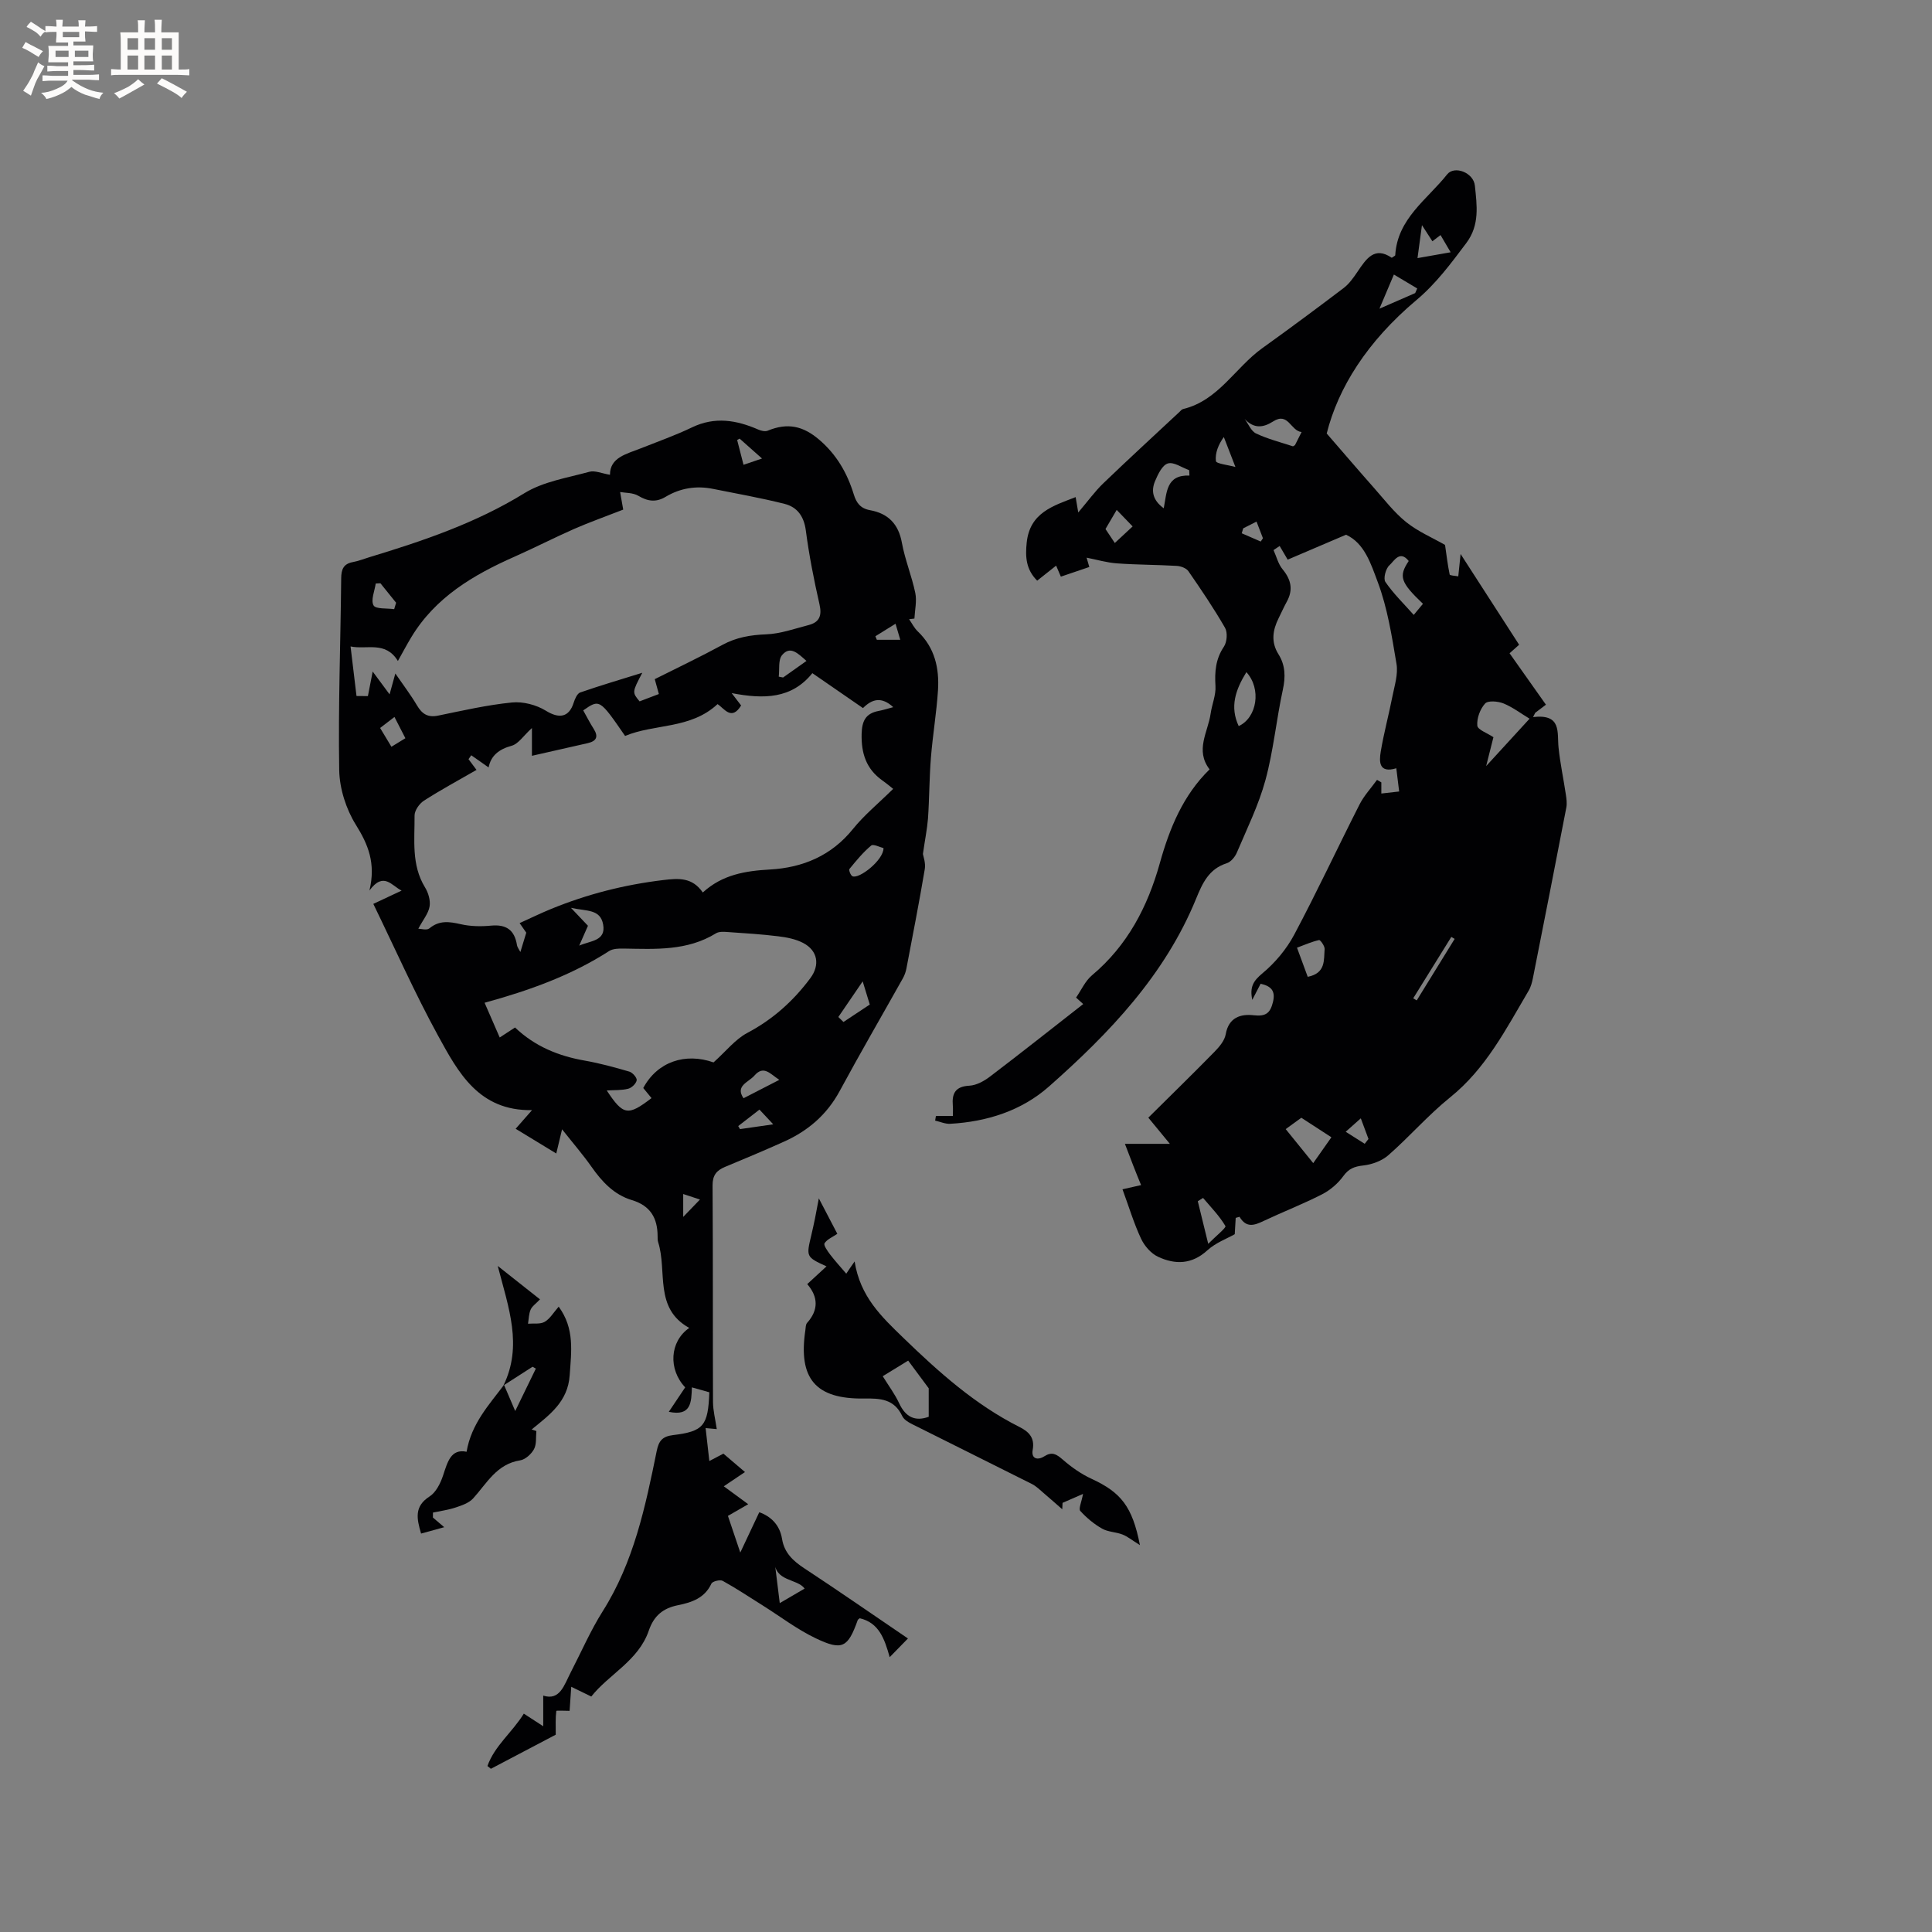 <svg enable-background="new 0 0 400 400" viewBox="0 0 400 400" xmlns="http://www.w3.org/2000/svg"><rect x="0" y="0" width="400" height="400" fill="#808080" stroke="none"/><g fill="#010103"><path d="m232.9 236.82h9.31c-1.71-2.08-2.94-3.57-4.46-5.42 4.59-4.55 9.19-9.04 13.69-13.63 1-1.02 2.1-2.32 2.33-3.63.61-3.52 3.12-4.25 5.81-3.94 2.49.28 3.41-.44 3.97-2.73.58-2.35-.4-3.3-2.55-3.8-.51.98-1.03 1.98-1.73 3.34-.56-2.68.23-3.94 2.11-5.5 2.62-2.18 4.98-5 6.58-8.01 4.72-8.87 8.97-17.99 13.52-26.95.93-1.83 2.4-3.4 3.62-5.09.3.17.6.35.89.52v2.31c1.16-.13 2.26-.26 3.69-.42-.19-1.56-.37-2.99-.59-4.81-3.6 1.09-3.58-1.32-3.22-3.46.64-3.84 1.67-7.61 2.42-11.44.44-2.22 1.2-4.58.84-6.71-.96-5.73-1.87-11.6-3.9-16.99-1.38-3.66-2.72-8.02-6.55-9.75-4.04 1.73-7.72 3.3-12.08 5.16-.3-.51-.98-1.67-1.66-2.83-.42.28-.85.56-1.27.85.61 1.34.97 2.89 1.88 3.98 1.77 2.14 2.22 4.24.87 6.7-.61 1.11-1.13 2.28-1.69 3.41-1.24 2.5-1.63 4.94-.02 7.5 1.41 2.25 1.47 4.65.89 7.31-1.35 6.21-1.94 12.6-3.6 18.71-1.4 5.15-3.81 10.04-5.91 14.99-.38.91-1.25 1.97-2.12 2.24-3.7 1.17-5.03 4.16-6.33 7.34-6.47 15.82-17.95 27.82-30.45 38.87-5.69 5.03-12.84 7.3-20.46 7.73-1.02.06-2.08-.43-3.12-.66.05-.32.11-.64.16-.96h3.51c0-.75.05-1.46-.01-2.16-.21-2.52.53-3.96 3.44-4.11 1.45-.08 3.04-.96 4.25-1.88 6.48-4.93 12.86-9.98 19.31-15.02-.22-.2-.74-.66-1.48-1.34 1.08-1.56 1.89-3.43 3.28-4.6 7.36-6.18 11.54-14.19 14.07-23.27 2.01-7.2 4.81-14.03 10.29-19.38-3.05-3.97-.32-7.74.22-11.55.27-1.91 1.12-3.83 1-5.7-.18-2.96.02-5.59 1.75-8.16.64-.96.79-2.93.23-3.9-2.32-4.03-4.94-7.9-7.59-11.73-.44-.63-1.57-1.04-2.41-1.09-4.12-.24-8.26-.22-12.38-.52-2.12-.15-4.21-.78-6.28-1.18.03.09.26.91.56 1.93-1.9.64-3.78 1.28-5.89 2-.33-.77-.62-1.45-.98-2.28-1.35 1.08-2.59 2.05-3.92 3.11-2.31-2.29-2.49-4.89-2.17-7.9.66-6.23 5.53-7.6 10.13-9.4.12.74.25 1.49.54 3.18 2.09-2.46 3.48-4.4 5.18-6.03 5.2-5 10.51-9.87 15.78-14.79.23-.22.46-.52.74-.59 7.32-1.76 10.78-8.56 16.37-12.58 5.68-4.08 11.3-8.24 16.87-12.47 1.15-.87 2.04-2.15 2.87-3.37 1.8-2.66 3.51-5.35 7.1-2.9.41-.3.72-.41.72-.54.45-7.59 6.62-11.52 10.75-16.73 1.48-1.87 5.46-.4 5.74 2.35.41 4.02 1.04 8.12-1.77 11.86-3.18 4.22-6.23 8.38-10.38 11.86-10.17 8.55-16.16 18.14-18.53 27.58 3.47 4 6.58 7.64 9.76 11.23 2.17 2.45 4.19 5.11 6.71 7.13 2.45 1.96 5.45 3.23 8.03 4.71.31 2.15.55 4.16.96 6.13.05.22 1.08.24 1.78.38.15-1.42.27-2.63.48-4.63 4.28 6.64 8.16 12.65 12.12 18.79-.68.6-1.27 1.13-1.98 1.76 2.56 3.61 5.05 7.14 7.53 10.65-.82.62-1.51 1.14-2.21 1.67-.15.3-.31.59-.46.89 5.99-.69 4.95 3.16 5.28 6.31.33 3.23 1.02 6.43 1.5 9.65.14.91.28 1.89.11 2.78-2.26 11.75-4.58 23.49-6.9 35.22-.18.92-.43 1.89-.9 2.69-4.67 7.91-8.84 16.13-16.27 22.1-4.52 3.64-8.38 8.11-12.76 11.95-1.35 1.19-3.4 1.94-5.22 2.14-1.84.21-3 .65-4.13 2.21-1.11 1.53-2.71 2.9-4.39 3.76-3.95 2.02-8.11 3.63-12.13 5.53-1.87.89-3.55 1.51-4.96-.88-.26.08-.53.16-.79.23-.06 1.04-.12 2.08-.2 3.38-1.54.88-3.93 1.75-5.66 3.33-3.23 2.96-6.69 2.99-10.22 1.34-1.46-.68-2.82-2.25-3.52-3.75-1.49-3.19-2.51-6.6-3.84-10.22 1.75-.39 2.69-.61 3.85-.87-1.13-2.72-2.13-5.33-3.35-8.54zm74.79-78.21c3.02-3.3 5.95-6.49 8.99-9.81-1.77-1.07-3.47-2.37-5.39-3.16-1.14-.46-3.21-.64-3.81.01-1.04 1.14-1.75 3.06-1.62 4.58.07.86 2.09 1.55 3.34 2.4-.45 1.75-1.02 4.03-1.51 5.98zm-38.26 72.81c-.49.35-1.74 1.26-3.24 2.35 1.94 2.39 3.73 4.6 5.7 7.04 1.46-2.07 2.59-3.69 3.76-5.35-2.08-1.35-3.98-2.58-6.22-4.04zm25.18-106.41c-4.68-4.46-5.07-5.68-2.95-8.86-1.86-2.36-3.07.07-4 .89-.76.67-1.3 2.75-.83 3.44 1.64 2.4 3.77 4.47 5.87 6.83.7-.85 1.22-1.47 1.91-2.3zm-36.93-38.29c.78 1.04 1.34 2.54 2.38 3.03 2.41 1.14 5.06 1.81 7.61 2.65.07.02.18-.09.44-.24.34-.68.76-1.5 1.37-2.71-2.3-.25-2.74-4.22-5.9-2.19-2.06 1.31-3.98 1.54-5.9-.54zm.37 52.44c-2.25 3.66-3.47 7.16-1.59 11.17 3.81-1.75 4.74-7.74 1.59-11.17zm-11.79-40.7c-.02-.37-.03-.74-.05-1.11-1.49-.53-3.18-1.76-4.41-1.4-1.16.34-2.06 2.24-2.65 3.64-.87 2.05-.49 3.99 1.79 5.64.65-3.31.5-6.95 5.32-6.77zm24.49 103.78c3.78-.75 3.31-3.49 3.5-5.74.05-.62-.9-1.93-1.15-1.87-1.53.34-2.98.99-4.57 1.58.85 2.31 1.53 4.14 2.22 6.03zm-21.67 45.78c-.36.23-.72.46-1.09.68.65 2.66 1.31 5.33 2.16 8.82 1.57-1.59 3.76-3.34 3.56-3.68-1.24-2.11-3.02-3.91-4.63-5.82zm43.92-187.34c.14-.32.28-.64.42-.96-1.79-1.07-3.58-2.13-4.83-2.88-.98 2.31-1.8 4.26-2.99 7.07 3.05-1.33 5.22-2.28 7.4-3.23zm.48-7.24c2.46-.43 4.45-.78 6.86-1.21-.85-1.44-1.46-2.49-2.09-3.56-.7.53-1.19.9-1.69 1.28-.7-1.08-1.24-1.91-2.16-3.34-.34 2.53-.59 4.36-.92 6.83zm-64.6 56.09c.48.72 1.15 1.72 1.93 2.89 1.33-1.23 2.45-2.28 3.69-3.43-1.35-1.4-2.43-2.52-3.3-3.42-.74 1.26-1.39 2.37-2.32 3.96zm26.9-12.85c-.91-2.34-1.65-4.27-2.4-6.2-1.1 1.51-1.84 3.31-1.64 4.98.06.55 2.57.81 4.04 1.22zm45.39 97.71c-.23-.14-.46-.27-.69-.41-2.63 4.24-5.26 8.47-7.89 12.71.24.14.49.29.73.43 2.62-4.24 5.23-8.49 7.85-12.73zm-18.62 42.42c.26-.33.52-.66.78-1-.49-1.31-.98-2.62-1.59-4.27-1.12.99-1.87 1.66-3.13 2.78 1.57.99 2.75 1.74 3.94 2.49zm-25.16-127.42c-.1.34-.2.68-.3 1.02l3.93 1.71c.15-.23.31-.45.46-.68-.43-1.12-.86-2.23-1.33-3.45-1.1.56-1.93.98-2.76 1.4z"/><path d="m191.08 176.81c.07.46.6 1.85.39 3.11-1.16 6.89-2.5 13.75-3.81 20.62-.14.71-.4 1.43-.76 2.06-4.35 7.76-8.82 15.45-13.05 23.28-2.65 4.91-6.56 8.25-11.52 10.48-4.05 1.83-8.16 3.54-12.26 5.25-1.73.72-2.55 1.74-2.54 3.81.1 14.95.03 29.91.09 44.86.01 1.77.48 3.55.78 5.6-.66-.06-1.29-.12-2.31-.21.25 2.22.49 4.36.77 6.82 1.11-.58 1.9-1 2.91-1.53 1.28 1.09 2.61 2.23 4.47 3.81-1.64 1.1-2.93 1.97-4.39 2.95 1.55 1.14 3.15 2.31 5.06 3.71-1.43.83-2.66 1.53-4.2 2.42.73 2.16 1.48 4.39 2.56 7.59 1.54-3.28 2.7-5.74 3.93-8.35 2.31.83 4.23 2.53 4.72 5.55.46 2.84 2.27 4.53 4.6 6.06 7.15 4.7 14.17 9.58 21.46 14.53-1.31 1.34-2.4 2.46-3.78 3.87-1.07-3.8-2.2-7.12-6.2-8.06-.14.13-.36.23-.42.39-2.03 5.68-3.18 6.39-8.69 3.76-3.85-1.84-7.31-4.49-10.95-6.78-2.76-1.73-5.47-3.54-8.31-5.11-.54-.3-2.12.09-2.34.57-1.39 3.01-4.09 3.9-6.92 4.47-3.08.62-4.98 2.16-6.04 5.25-2.14 6.27-8.32 9.08-11.91 13.66-1.45-.71-2.6-1.27-4.15-2.02-.15 2.14-.24 3.6-.34 4.98-.98 0-2.73-.11-2.75.02-.19 1.43-.12 2.9-.12 4.92-4.15 2.18-8.79 4.62-13.43 7.06-.24-.19-.47-.38-.71-.58 1.49-4.2 5.15-6.98 7.53-10.84 1.3.84 2.25 1.46 4.02 2.61 0-2.45 0-4.27 0-6.34 3.47 1.1 4.33-2.19 5.7-4.83 2.19-4.23 4.09-8.64 6.63-12.66 6.43-10.19 8.83-21.67 11.17-33.18.43-2.12 1.2-3 3.39-3.27 6.32-.77 7.24-1.93 7.5-8.86-1.06-.3-2.21-.62-3.61-1.02-.11 3.04-.12 6.05-4.78 5.06 1.21-1.81 2.3-3.43 3.39-5.06-3.53-3.73-3.23-9.48.84-12.31-7.35-4.05-4.52-11.71-6.43-17.73-.13-.39-.12-.84-.12-1.26-.01-3.75-1.49-6.32-5.32-7.47-3.71-1.11-6.21-3.82-8.39-6.93-1.74-2.47-3.73-4.77-6.07-7.73-.45 1.9-.74 3.07-1.2 5.01-2.85-1.73-5.48-3.34-8.41-5.12 1.42-1.62 2.21-2.52 3.39-3.86-11.03.19-15.29-7.82-19.44-15.39-4.82-8.8-8.9-18.02-13.42-27.31 1.95-.91 3.9-1.83 5.86-2.75-2.04-.99-3.73-4.01-6.66-.02 1.35-5.66-.27-9.54-2.82-13.62-2.02-3.25-3.37-7.47-3.44-11.29-.22-13.24.28-26.49.41-39.74.02-1.88.49-2.99 2.43-3.35 1.14-.21 2.23-.65 3.35-.99 11.14-3.38 22.09-7.07 32.15-13.27 3.91-2.41 8.88-3.18 13.44-4.43 1.16-.32 2.59.34 4.28.62-.02-3.58 3.38-4.29 6.39-5.48 3.54-1.41 7.15-2.68 10.58-4.33 4.73-2.28 9.21-1.53 13.74.45.58.25 1.41.45 1.94.23 4.15-1.71 7.35-.97 10.66 1.86 3.62 3.09 5.81 6.92 7.17 11.34.54 1.76 1.38 2.9 3.37 3.26 3.7.67 5.87 2.82 6.58 6.71.64 3.53 2.05 6.91 2.78 10.42.35 1.68-.09 3.53-.18 5.31-.37.04-.73.08-1.1.13.59.85 1.06 1.83 1.8 2.53 3.53 3.36 4.47 7.64 4.18 12.2-.3 4.64-1.09 9.26-1.46 13.9-.34 4.21-.32 8.44-.61 12.65-.18 2.2-.63 4.38-1.05 7.33zm-80.95-20.33c0-1.9 0-3.66 0-5.75-1.76 1.6-2.8 3.29-4.2 3.67-2.68.73-4.3 2.09-4.77 4.49-1.21-.85-2.4-1.68-3.59-2.52-.19.27-.38.54-.57.81.52.69 1.04 1.39 1.66 2.22-3.8 2.19-7.44 4.15-10.9 6.38-.95.61-1.94 2.04-1.93 3.08.04 5.03-.7 10.19 2.17 14.87.69 1.12 1.15 2.71.94 3.95-.24 1.44-1.34 2.73-2.33 4.6.52 0 1.75.38 2.29-.07 2.07-1.72 4.14-1.4 6.51-.86 2.02.46 4.21.49 6.29.29 3.14-.29 4.83.93 5.33 4.01.09.52.48.99.71 1.45.45-1.47.8-2.62 1.22-4-.3-.42-.81-1.16-1.38-1.98 2.34-1.06 4.41-2.07 6.54-2.94 7.45-3.05 15.15-5.01 23.17-5.97 3.3-.4 6.04-.57 8.22 2.57 4.04-3.7 8.79-4.47 13.92-4.76 6.74-.38 12.69-2.83 17.16-8.38 2.3-2.86 5.21-5.24 8.33-8.31-.29-.23-1.24-1.04-2.26-1.76-3.32-2.37-4.36-5.6-4.27-9.6.06-2.67.82-4.26 3.49-4.77.89-.17 1.77-.45 3.06-.79-2.42-2.22-4.36-1.72-6.27.19-3.56-2.46-7.03-4.85-10.48-7.23-4.3 5.34-10.05 5.41-16.71 4.13 1.15 1.5 1.57 2.06 1.96 2.56-2 3.27-3.5.59-4.88-.28-5.62 5.23-13.05 4.03-19.14 6.59-5.28-7.65-5.28-7.65-8.67-5.29.71 1.26 1.37 2.58 2.16 3.81 1.03 1.62.6 2.55-1.22 2.97-4.03.9-8.02 1.82-11.56 2.62zm-33.96-12.36c.32-1.62.57-2.95.99-5.09 1.29 1.74 2.2 2.98 3.5 4.73.52-1.9.8-2.92 1.19-4.32 1.66 2.42 3.2 4.43 4.48 6.6 1.05 1.78 2.25 2.56 4.38 2.12 5.07-1.04 10.15-2.21 15.29-2.72 2.29-.23 5.04.49 7.02 1.71 2.74 1.69 4.79 1.4 5.76-1.68.25-.78.72-1.88 1.34-2.1 4.16-1.44 8.38-2.69 12.86-4.08-2.12 4.04-2.12 4.04-.56 5.92 1.3-.49 2.63-1 3.99-1.52-.34-1.24-.58-2.11-.85-3.08 4.78-2.4 9.46-4.62 14-7.09 2.88-1.57 5.82-2.06 9.08-2.19 2.95-.11 5.87-1.17 8.78-1.92 2.24-.58 2.78-1.95 2.25-4.28-1.15-5.05-2.16-10.16-2.83-15.29-.39-2.95-1.78-4.86-4.41-5.52-4.9-1.24-9.89-2.11-14.84-3.11-3.46-.69-6.75-.16-9.78 1.65-1.95 1.17-3.67.97-5.63-.2-1.14-.68-2.73-.6-3.79-.79.33 1.9.56 3.17.64 3.64-3.81 1.49-7.01 2.62-10.12 3.98-4.16 1.83-8.2 3.91-12.35 5.75-8.55 3.78-16.42 8.41-21.42 16.71-.95 1.57-1.8 3.2-2.76 4.9-2.58-4.21-6.4-2.3-9.8-3.01.44 3.7.83 6.92 1.23 10.26.57.02 1.41.02 2.36.02zm71.56 75.84c2.59-2.32 4.49-4.78 6.98-6.1 5.29-2.8 9.53-6.6 13.06-11.34 2.01-2.7 1.58-5.69-1.5-7.3-1.54-.8-3.39-1.16-5.14-1.37-3.46-.43-6.95-.64-10.44-.88-.82-.06-1.81-.13-2.45.26-5.95 3.67-12.53 3.27-19.08 3.16-1.02-.02-2.24 0-3.04.51-7.89 5.08-16.59 8.18-25.79 10.71 1.05 2.42 2.05 4.7 3.13 7.19 1.16-.76 2.11-1.38 3.17-2.07 4.1 3.91 9 5.91 14.45 6.86 3.12.55 6.19 1.39 9.23 2.28.66.2 1.6 1.28 1.51 1.79-.12.69-1.03 1.57-1.76 1.75-1.36.35-2.83.26-4.44.36 3.42 5.18 4.38 5.33 9.27 1.58-.58-.71-1.16-1.42-1.71-2.09 2.91-5.43 8.67-7.37 14.55-5.3zm-29.52-32c1.6 1.69 2.58 2.73 3.52 3.71-.65 1.48-1.23 2.79-1.81 4.11 2.28-1.02 5.56-.92 4.96-4.34-.57-3.28-3.44-2.76-6.67-3.48zm64.71-12.37c-.72-.17-2.1-.9-2.55-.53-1.68 1.4-3.1 3.14-4.5 4.85-.18.21.23 1.31.61 1.5 1.34.67 6.47-3.32 6.44-5.82zm-9.35 34.97c.35.34.71.69 1.06 1.03 1.79-1.19 3.58-2.37 5.45-3.61-.44-1.45-.83-2.72-1.47-4.8-1.96 2.87-3.5 5.12-5.04 7.38zm-12.22 13.01c-1.9-1.22-3.22-3.11-5.16-.88-1.19 1.38-4.04 2.1-2.25 4.69 2.44-1.25 4.71-2.42 7.41-3.81zm-.99 99.59c.36 2.94.72 5.88 1.08 8.75 1.95-1.14 3.59-2.1 5.15-3.01-1.53-2.13-6.23-1.38-6.23-5.74zm6.61-186.32c-1.76-1.56-3.36-3.23-5.05-1.21-.83.99-.5 2.94-.69 4.46l.9.18c1.52-1.08 3.05-2.16 4.84-3.43zm-85.36-10.72c.13-.44.27-.89.4-1.33-1.08-1.34-2.17-2.69-3.25-4.03-.32.02-.65.03-.97.05-.22 1.55-1.06 3.45-.45 4.53.44.8 2.77.56 4.27.78zm2.32 26.72c-.81-1.59-1.47-2.87-2.26-4.4-1.08.83-1.96 1.5-2.97 2.28.83 1.39 1.55 2.59 2.34 3.89 1.11-.68 1.9-1.16 2.89-1.77zm68.91 80.3c.12.21.25.42.37.63 2.12-.31 4.23-.61 6.88-.99-1.34-1.44-2.24-2.41-2.85-3.05-1.59 1.23-2.99 2.32-4.4 3.41zm4.93-138.21c-1.7-1.51-3.17-2.81-4.64-4.12-.17.1-.34.19-.51.29.42 1.64.85 3.28 1.32 5.13 1.38-.47 2.45-.83 3.83-1.3zm28.62 37.53c-.33-1.14-.61-2.07-.98-3.32-1.6.99-2.89 1.79-4.17 2.59.1.24.2.49.3.73zm-41.47 115.89c-1.29-.42-2.33-.76-3.47-1.14v4.74c1.19-1.25 2.17-2.26 3.47-3.6z"/><path d="m176.94 261.17c1.15 7.3 5.58 11.45 10.05 15.78 7.34 7.1 14.86 13.85 24.06 18.48 1.9.95 3.23 2.19 2.76 4.74-.35 1.89 1.04 2.21 2.39 1.35 1.6-1.02 2.51-.47 3.8.65 1.81 1.58 3.85 3.02 6.03 4.02 6.02 2.79 8.41 5.67 9.98 13.71-1.64-1.02-2.56-1.79-3.62-2.2-1.36-.53-2.99-.51-4.23-1.22-1.67-.95-3.21-2.24-4.5-3.66-.39-.43.25-1.79.57-3.52-1.6.7-2.92 1.28-4.24 1.85-.02.44-.04.88-.06 1.33-1.26-1.1-2.52-2.22-3.8-3.31-.8-.68-1.57-1.46-2.48-1.92-7.93-4-15.9-7.92-23.83-11.91-1.11-.56-2.56-1.17-3.01-2.14-1.68-3.58-4.57-3.7-7.92-3.65-10.05.14-13.64-4.13-12.15-14.14.08-.52.05-1.18.36-1.52 2.37-2.65 2.34-5.36.03-8.03 1.49-1.37 2.72-2.5 3.99-3.67-4.23-1.95-4.23-1.95-3.13-6.53.27-1.13.51-2.27.75-3.41.23-1.14.44-2.28.79-4.14 1.49 2.86 2.72 5.2 3.83 7.34-1 .68-2.13 1.13-2.65 1.96-.24.39.61 1.6 1.14 2.3 1.02 1.34 2.17 2.59 3.36 3.99.45-.7.85-1.26 1.73-2.53zm11.09 20.53c-1.49.92-3.33 2.04-5.27 3.23 1.24 2.01 2.52 3.71 3.4 5.6 1.34 2.89 3.33 3.82 6.12 2.8 0-2.2 0-4.33 0-5.9-1.43-1.92-2.74-3.7-4.25-5.73z"/><path d="m104.24 286.84c3.99-8.22 1.09-15.99-1.19-24.74 3.02 2.39 5.79 4.58 8.75 6.92-.87.92-1.64 1.42-1.94 2.13-.38.88-.38 1.93-.54 2.91 1.17-.1 2.53.14 3.45-.39 1.11-.64 1.84-1.94 2.9-3.14 3.34 4.56 2.61 9.29 2.28 14.18-.37 5.53-4.2 8.23-7.88 11.25.33.11.65.21.98.32-.13 1.27.07 2.71-.49 3.75-.55 1.02-1.79 2.15-2.87 2.32-4.87.76-6.89 4.75-9.74 7.89-.87.95-2.35 1.45-3.65 1.88-1.5.5-3.1.71-4.66 1.04 0 .34-.01.69-.01 1.03.64.55 1.29 1.1 2.34 2-1.76.49-3.19.88-4.79 1.32-.92-3.13-1.44-5.63 1.75-7.68 1.33-.85 2.26-2.72 2.79-4.31.94-2.83 1.62-5.62 4.88-4.95.99-5.81 4.63-9.69 7.75-13.85.75 1.76 1.5 3.51 2.32 5.42 1.59-3.27 2.93-6.02 4.27-8.78-.23-.13-.46-.26-.68-.39-2.01 1.29-4.02 2.58-6.02 3.87z"/></g><path d="m6.8 9.5c.6.3 1.3.7 2.1 1.1-.4.4-.7.8-.9 1.2-.7-.4-1.3-.8-1.8-1.1s-1.1-.6-1.6-.8c.2-.4.5-.8.7-1.2.4.2.8.5 1.5.8zm.9 6.9c-.3.6-.5 1.1-.7 1.7s-.4 1.1-.6 1.7c-.6-.4-1.1-.7-1.6-1 .7-1 1.2-1.8 1.5-2.4.3-.5.6-1.1.8-1.7.3-.6.5-1.2.8-1.8.3.3.8.6 1.3.8-.7 1.3-1.2 2.2-1.5 2.7zm.1-11c.4.3 1 .7 1.7 1.1-.5.2-.8.6-1.1 1.1-.5-.6-1-1-1.4-1.2s-.9-.6-1.5-.8c.2-.4.5-.7.9-1.1.5.3.9.6 1.4.9zm10.5 13.1c1 .4 2 .6 3.1.7-.4.4-.7.8-.8 1.3-.9-.2-1.9-.6-3-.9-1-.4-2-.9-2.8-1.6-.5.4-1.1.9-1.9 1.3s-1.9.9-3.3 1.2c-.1-.3-.5-.8-1.1-1.3 1 0 2.1-.3 3.2-.8 1.2-.5 1.9-1 2.3-1.7h-3.2c-.4 0-1 0-2 .1v-1.2c1 0 1.7.1 2 .1h3.3v-1h-2.3c-.2 0-.9 0-2 .1v-1.2c1.2 0 1.9.1 2 .1h2.3v-.8h-4.1c0-.7.1-1.2.1-1.6 0-.5 0-1.1-.1-1.8h4.1v-.7h-2.5c0-.6.1-1.1.1-1.6v-.6h-.5c-.4 0-1 0-1.8.1v-1.3c1.2 0 1.9.1 2.1.1h.2c0-.3 0-.8-.1-1.4h1.4c0 .6-.1 1-.1 1.4h3.4c0-.4 0-.8-.1-1.3h1.5c0 .4-.1.9-.1 1.3.7 0 1.5 0 2.5-.1v1.2c-1 0-1.8-.1-2.5-.1v.6c0 .3 0 .8.1 1.5h-2.5v.8h4.1c0 .7-.1 1.3-.1 1.8s0 1 .1 1.5h-4.1v.8h1.4c.8 0 1.8 0 2.9-.1v1.2c-1 0-1.9-.1-2.8-.1h-1.5v1h3.2c.3 0 1 0 2.1-.1v1.2c-1.1 0-1.8-.1-2.1-.1h-3.4l-.1.1c1.4 1 2.4 1.5 3.4 1.9zm-4.1-6.7v-1.3h-2.7v1.3zm2.2-4.1v-1.1h-3.4v1.1zm1.9 4.1v-1.3h-2.8v1.3z" fill="#fcfbfa"/><path d="m37 6.7v2.3 5.4c1 0 1.8 0 2.2-.1v1.3c-.6 0-1.5-.1-2.5-.1h-11.9c-.7 0-1.3 0-1.8.1v-1.3c.5 0 1.1.1 2 .1v-5.2c0-1 0-1.8-.1-2.5h3.7c0-1.3 0-2.1-.1-2.5h1.5c0 .4-.1 1.3-.1 2.5h2.2c0-1.2 0-2.1-.1-2.6h1.5c0 .4-.1 1.3-.1 2.6zm-12.3 13.7c-.3-.4-.7-.8-1.1-1.1 1.1-.4 2.1-.9 2.9-1.3.8-.5 1.5-1 2.1-1.6.4.4.9.8 1.3 1.1-2.5 1.4-4.2 2.4-5.2 2.9zm3.9-10.1v-2.4h-2.2v2.4zm0 4.1v-2.9h-2.2v2.9zm3.5-4.1v-2.4h-2.2v2.4zm0 4.1v-2.9h-2.2v2.9zm.4 2.9 1-1.1c.6.3 1.4.7 2.5 1.3s2 1.1 2.7 1.5c-.4.4-.8.8-1.1 1.3-.8-.8-2.5-1.7-5.1-3zm3.1-7v-2.4h-2.1v2.4zm0 4.1v-2.9h-2.1v2.9z" fill="#fcfbfa"/></svg>
